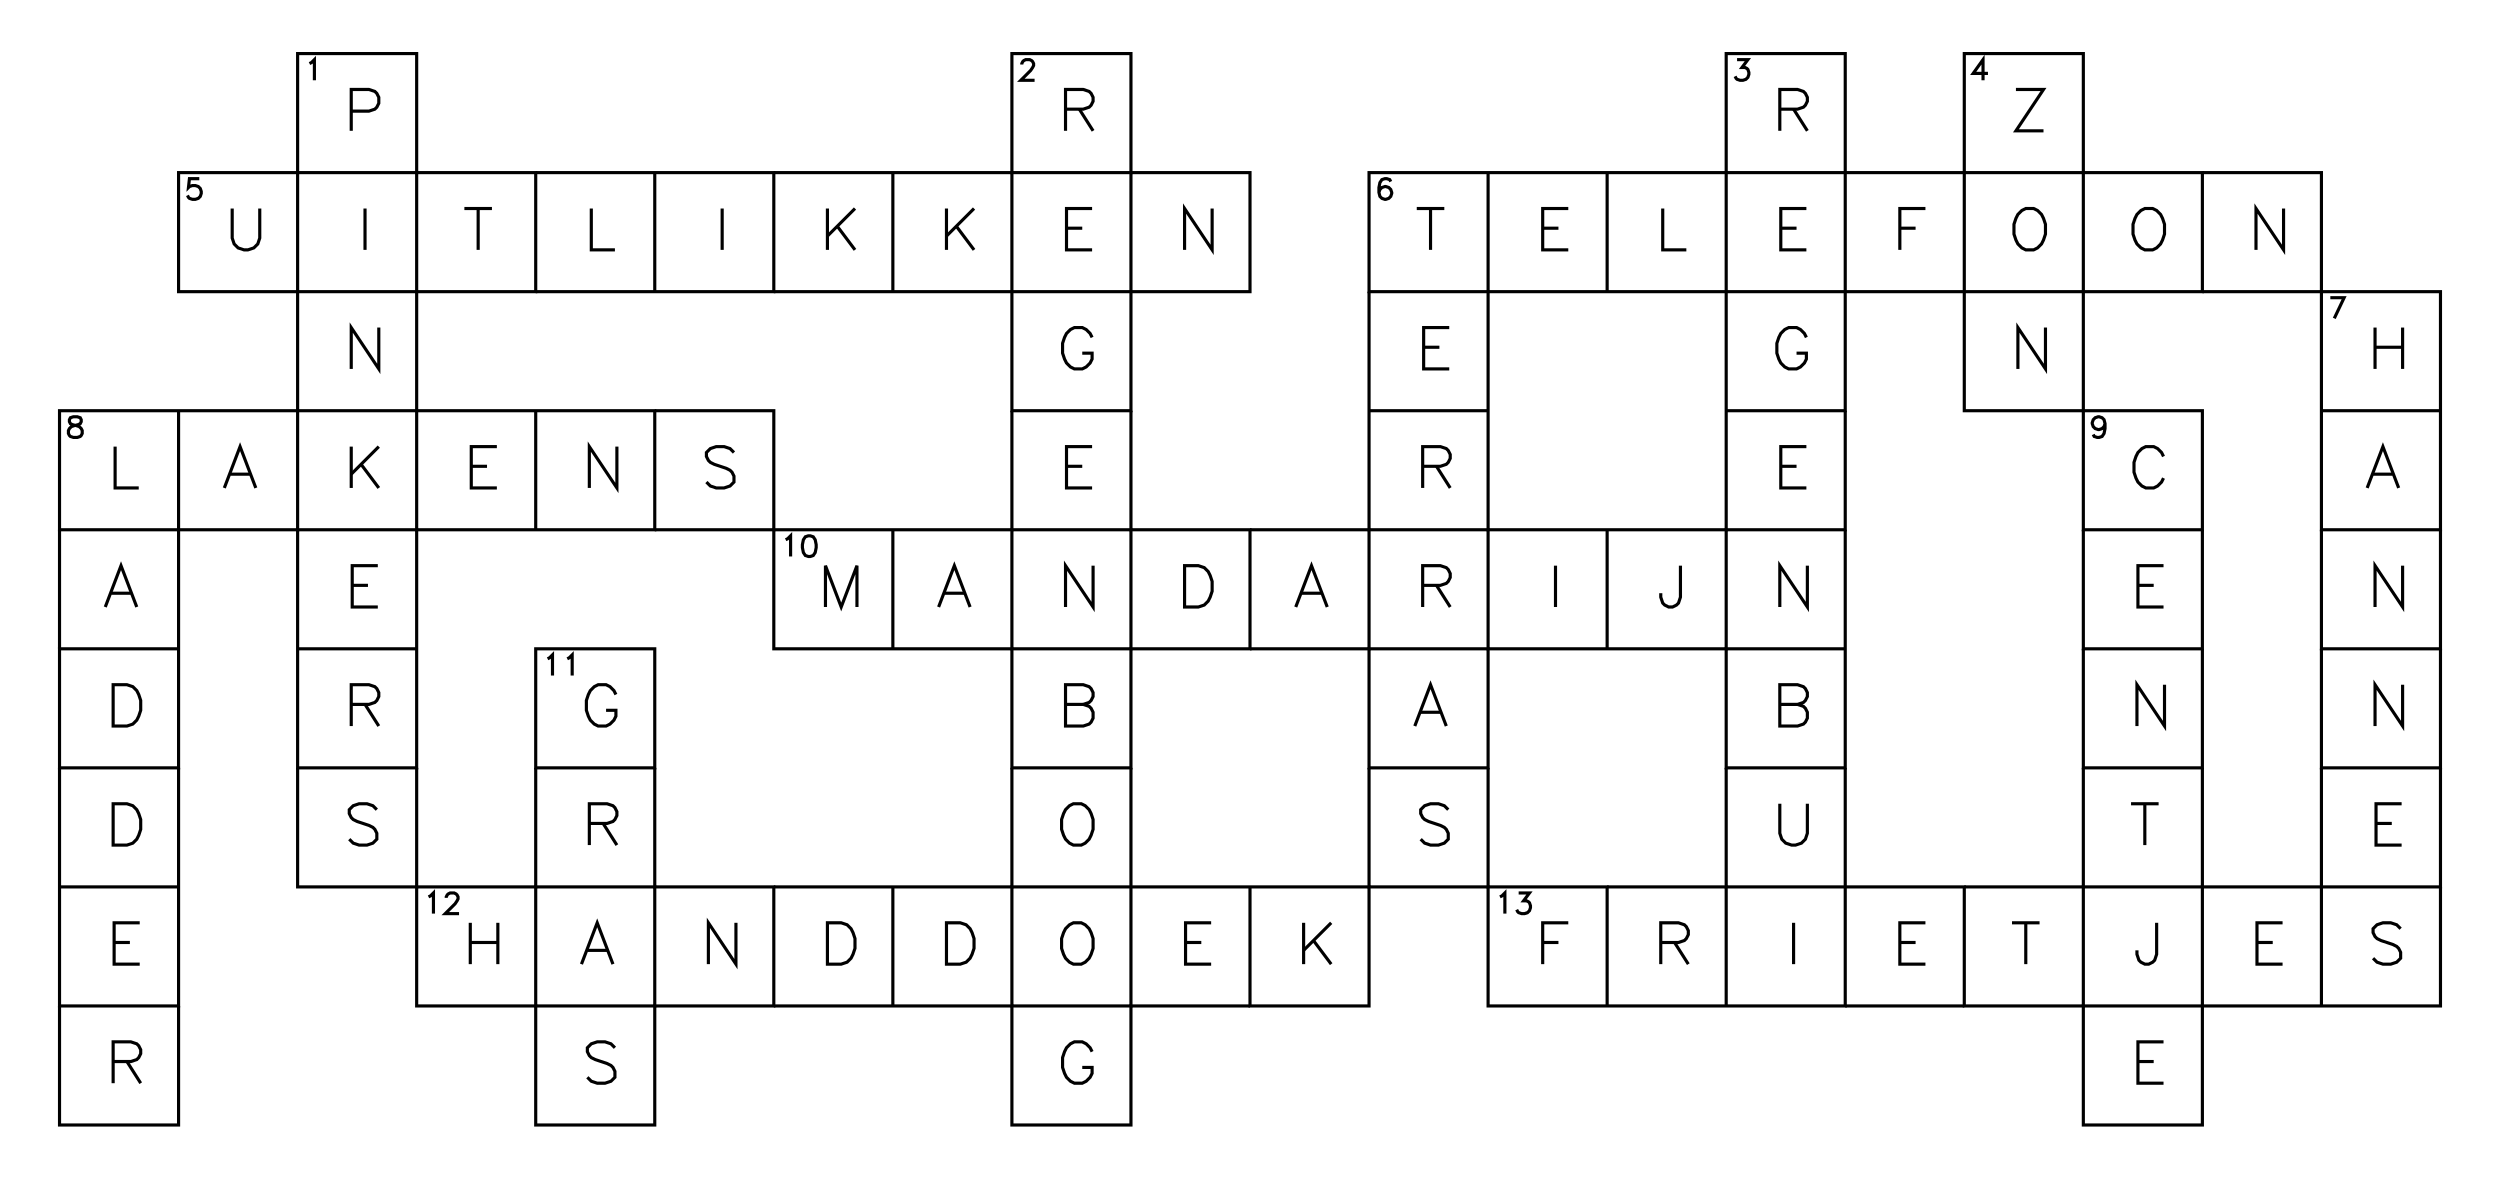 <?xml version="1.0" encoding="utf-8" ?>
<svg xmlns="http://www.w3.org/2000/svg" xmlns:cc="http://creativecommons.org/ns" xmlns:dc="http://purl.org/dc/elements/1.1/" xmlns:ev="http://www.w3.org/2001/xml-events" xmlns:inkscape="http://www.inkscape.org/namespaces/inkscape" xmlns:rdf="http://www.w3.org/1999/02/22-rdf-syntax-ns" xmlns:sodipodi="http://sodipodi.sourceforge.net/DTD/sodipodi-0.dtd" xmlns:xlink="http://www.w3.org/1999/xlink" baseProfile="tiny" height="9.9cm" version="1.2" viewBox="0 0 793.701 374.173" width="21.0cm">
  <defs/>
  <g fill="none" id="layer1" inkscape:groupmode="layer" inkscape:label="1" stroke="#000000" style="display:inline">
    <polygon points="94.488,17.008 94.488,54.803 94.488,54.803 56.693,54.803 56.693,54.803 56.693,92.598 56.693,92.598 94.488,92.598 94.488,92.598 132.284,92.598 132.284,92.598 170.079,92.598 170.079,92.598 170.079,54.803 170.079,54.803 132.284,54.803 132.284,54.803 132.284,17.008 132.284,17.008"/>
    <polygon points="94.488,54.803 132.284,54.803 132.284,54.803 132.284,92.598 132.284,92.598 132.284,130.394 132.284,130.394 132.284,168.189 132.284,168.189 170.079,168.189 170.079,168.189 207.874,168.189 207.874,168.189 207.874,130.394 207.874,130.394 170.079,130.394 170.079,130.394 132.284,130.394 132.284,130.394 94.488,130.394 94.488,130.394 56.693,130.394 56.693,130.394 18.898,130.394 18.898,130.394 18.898,168.189 18.898,168.189 56.693,168.189 56.693,168.189 94.488,168.189 94.488,168.189 94.488,130.394 94.488,130.394 94.488,92.598 94.488,92.598"/>
    <polyline points="98.253,20.177 98.878,19.865 98.878,19.865 99.816,18.927 99.816,18.927 99.816,25.49"/>
    <polyline points="111.511,35.281 117.136,35.281 117.136,35.281 119.011,34.656 119.011,34.656 119.636,34.031 119.636,34.031 120.261,32.781 120.261,32.781 120.261,30.905 120.261,30.905 119.636,29.655 119.636,29.655 119.011,29.03 119.011,29.03 117.136,28.405 117.136,28.405 111.511,28.405 111.511,28.405 111.511,41.531"/>
    <polygon points="321.26,17.008 321.26,54.803 321.26,54.803 359.055,54.803 359.055,54.803 359.055,17.008 359.055,17.008"/>
    <polyline points="324.4,20.49 324.4,20.177 324.4,20.177 324.712,19.552 324.712,19.552 325.025,19.24 325.025,19.24 325.65,18.927 325.65,18.927 326.9,18.927 326.9,18.927 327.525,19.24 327.525,19.24 327.837,19.552 327.837,19.552 328.15,20.177 328.15,20.177 328.15,20.802 328.15,20.802 327.837,21.427 327.837,21.427 327.212,22.365 327.212,22.365 324.087,25.49 324.087,25.49 328.462,25.49"/>
    <polyline points="338.283,34.656 343.908,34.656 343.908,34.656 345.783,34.031 345.783,34.031 346.408,33.406 346.408,33.406 347.033,32.156 347.033,32.156 347.033,30.905 347.033,30.905 346.408,29.655 346.408,29.655 345.783,29.03 345.783,29.03 343.908,28.405 343.908,28.405 338.283,28.405 338.283,28.405 338.283,41.531"/>
    <line x1="342.658" x2="347.033" y1="34.656" y2="41.531"/>
    <polyline points="548.032,130.394 585.827,130.394 585.827,130.394 585.827,92.598 585.827,92.598 623.622,92.598 623.622,92.598 623.622,130.394 623.622,130.394 661.417,130.394 661.417,130.394 699.213,130.394 699.213,130.394 699.213,168.189 699.213,168.189 661.417,168.189 661.417,168.189 661.417,130.394 661.417,130.394 661.417,92.598 661.417,92.598 699.213,92.598 699.213,92.598 699.213,54.803 699.213,54.803 661.417,54.803 661.417,54.803 661.417,92.598 661.417,92.598 623.622,92.598 623.622,92.598 623.622,54.803 623.622,54.803 623.622,17.008 623.622,17.008 661.417,17.008 661.417,17.008 661.417,54.803 661.417,54.803 623.622,54.803 623.622,54.803 585.827,54.803 585.827,54.803 585.827,92.598 585.827,92.598 548.032,92.598 548.032,92.598 548.032,54.803 548.032,54.803 585.827,54.803 585.827,54.803 585.827,17.008 585.827,17.008 548.032,17.008 548.032,17.008 548.032,54.803 548.032,54.803 510.236,54.803 510.236,54.803 472.441,54.803 472.441,54.803 434.646,54.803 434.646,54.803 434.646,92.598 434.646,92.598 472.441,92.598 472.441,92.598 510.236,92.598 510.236,92.598 548.032,92.598 548.032,92.598 548.032,130.394 548.032,130.394 548.032,168.189 548.032,168.189 510.236,168.189 510.236,168.189 472.441,168.189 472.441,168.189 472.441,130.394 472.441,130.394 472.441,92.598 472.441,92.598 472.441,54.803"/>
    <polyline points="551.484,18.927 554.921,18.927 554.921,18.927 553.046,21.427 553.046,21.427 553.984,21.427 553.984,21.427 554.609,21.74 554.609,21.74 554.921,22.052 554.921,22.052 555.234,22.99 555.234,22.99 555.234,23.615 555.234,23.615 554.921,24.552 554.921,24.552 554.296,25.177 554.296,25.177 553.359,25.49 553.359,25.49 552.421,25.49 552.421,25.49 551.484,25.177 551.484,25.177 551.171,24.865 551.171,24.865 550.859,24.24"/>
    <polyline points="565.054,34.656 570.679,34.656 570.679,34.656 572.554,34.031 572.554,34.031 573.179,33.406 573.179,33.406 573.804,32.156 573.804,32.156 573.804,30.905 573.804,30.905 573.179,29.655 573.179,29.655 572.554,29.03 572.554,29.03 570.679,28.405 570.679,28.405 565.054,28.405 565.054,28.405 565.054,41.531"/>
    <line x1="569.429" x2="573.804" y1="34.656" y2="41.531"/>
    <polyline points="629.574,25.49 629.574,18.927 629.574,18.927 626.449,23.302 626.449,23.302 631.137,23.302"/>
    <polyline points="640.02,28.405 648.77,28.405 648.77,28.405 640.02,41.531 640.02,41.531 648.77,41.531"/>
    <polyline points="63.27,56.722 60.145,56.722 60.145,56.722 59.833,59.535 59.833,59.535 60.145,59.222 60.145,59.222 61.083,58.91 61.083,58.91 62.02,58.91 62.02,58.91 62.958,59.222 62.958,59.222 63.583,59.847 63.583,59.847 63.895,60.785 63.895,60.785 63.895,61.41 63.895,61.41 63.583,62.347 63.583,62.347 62.958,62.972 62.958,62.972 62.02,63.285 62.02,63.285 61.083,63.285 61.083,63.285 60.145,62.972 60.145,62.972 59.833,62.66 59.833,62.66 59.52,62.035"/>
    <polyline points="73.716,66.201 73.716,75.576 73.716,75.576 74.341,77.451 74.341,77.451 75.591,78.701 75.591,78.701 77.466,79.326 77.466,79.326 78.716,79.326 78.716,79.326 80.591,78.701 80.591,78.701 81.841,77.451 81.841,77.451 82.466,75.576 82.466,75.576 82.466,66.201"/>
    <line x1="115.886" x2="115.886" y1="66.201" y2="79.326"/>
    <line x1="151.806" x2="151.806" y1="66.201" y2="79.326"/>
    <line x1="147.431" x2="156.181" y1="66.201" y2="66.201"/>
    <polyline points="170.079,92.598 207.874,92.598 207.874,92.598 245.669,92.598 245.669,92.598 245.669,54.803 245.669,54.803 207.874,54.803 207.874,54.803 170.079,54.803"/>
    <line x1="207.874" x2="207.874" y1="92.598" y2="54.803"/>
    <polyline points="187.726,66.201 187.726,79.326 187.726,79.326 195.226,79.326"/>
    <line x1="229.272" x2="229.272" y1="66.201" y2="79.326"/>
    <polyline points="245.669,92.598 283.465,92.598 283.465,92.598 321.26,92.598 321.26,92.598 321.26,130.394 321.26,130.394 359.055,130.394 359.055,130.394 359.055,92.598 359.055,92.598 396.85,92.598 396.85,92.598 396.85,54.803 396.85,54.803 359.055,54.803 359.055,54.803 359.055,92.598 359.055,92.598 321.26,92.598 321.26,92.598 321.26,54.803 321.26,54.803 283.465,54.803 283.465,54.803 245.669,54.803"/>
    <line x1="283.465" x2="283.465" y1="92.598" y2="54.803"/>
    <line x1="262.692" x2="262.692" y1="66.201" y2="79.326"/>
    <line x1="271.442" x2="262.692" y1="66.201" y2="74.951"/>
    <line x1="265.817" x2="271.442" y1="71.826" y2="79.326"/>
    <line x1="300.487" x2="300.487" y1="66.201" y2="79.326"/>
    <line x1="309.237" x2="300.487" y1="66.201" y2="74.951"/>
    <line x1="303.612" x2="309.237" y1="71.826" y2="79.326"/>
    <polyline points="346.72,66.201 338.595,66.201 338.595,66.201 338.595,79.326 338.595,79.326 346.72,79.326"/>
    <line x1="338.595" x2="343.595" y1="72.451" y2="72.451"/>
    <polyline points="384.828,66.201 384.828,79.326 384.828,79.326 376.078,66.201 376.078,66.201 376.078,79.326"/>
    <polyline points="441.535,57.66 441.223,57.035 441.223,57.035 440.285,56.722 440.285,56.722 439.66,56.722 439.66,56.722 438.723,57.035 438.723,57.035 438.098,57.972 438.098,57.972 437.785,59.535 437.785,59.535 437.785,61.097 437.785,61.097 438.098,62.347 438.098,62.347 438.723,62.972 438.723,62.972 439.66,63.285 439.66,63.285 439.973,63.285 439.973,63.285 440.91,62.972 440.91,62.972 441.535,62.347 441.535,62.347 441.848,61.41 441.848,61.41 441.848,61.097 441.848,61.097 441.535,60.16 441.535,60.16 440.91,59.535 440.91,59.535 439.973,59.222 439.973,59.222 439.66,59.222 439.66,59.222 438.723,59.535 438.723,59.535 438.098,60.16 438.098,60.16 437.785,61.097"/>
    <line x1="454.168" x2="454.168" y1="66.201" y2="79.326"/>
    <line x1="449.793" x2="458.543" y1="66.201" y2="66.201"/>
    <line x1="510.236" x2="510.236" y1="92.598" y2="54.803"/>
    <polyline points="497.901,66.201 489.776,66.201 489.776,66.201 489.776,79.326 489.776,79.326 497.901,79.326"/>
    <line x1="489.776" x2="494.776" y1="72.451" y2="72.451"/>
    <polyline points="527.884,66.201 527.884,79.326 527.884,79.326 535.384,79.326"/>
    <polyline points="573.492,66.201 565.367,66.201 565.367,66.201 565.367,79.326 565.367,79.326 573.492,79.326"/>
    <line x1="565.367" x2="570.367" y1="72.451" y2="72.451"/>
    <polyline points="611.287,66.201 603.162,66.201 603.162,66.201 603.162,79.326"/>
    <line x1="603.162" x2="608.162" y1="72.451" y2="72.451"/>
    <polygon points="643.145,66.201 641.895,66.826 641.895,66.826 640.645,68.076 640.645,68.076 640.02,69.326 640.02,69.326 639.395,71.201 639.395,71.201 639.395,74.326 639.395,74.326 640.02,76.201 640.02,76.201 640.645,77.451 640.645,77.451 641.895,78.701 641.895,78.701 643.145,79.326 643.145,79.326 645.645,79.326 645.645,79.326 646.895,78.701 646.895,78.701 648.145,77.451 648.145,77.451 648.77,76.201 648.77,76.201 649.395,74.326 649.395,74.326 649.395,71.201 649.395,71.201 648.77,69.326 648.77,69.326 648.145,68.076 648.145,68.076 646.895,66.826 646.895,66.826 645.645,66.201 645.645,66.201"/>
    <polygon points="680.94,66.201 679.69,66.826 679.69,66.826 678.44,68.076 678.44,68.076 677.815,69.326 677.815,69.326 677.19,71.201 677.19,71.201 677.19,74.326 677.19,74.326 677.815,76.201 677.815,76.201 678.44,77.451 678.44,77.451 679.69,78.701 679.69,78.701 680.94,79.326 680.94,79.326 683.44,79.326 683.44,79.326 684.69,78.701 684.69,78.701 685.94,77.451 685.94,77.451 686.565,76.201 686.565,76.201 687.19,74.326 687.19,74.326 687.19,71.201 687.19,71.201 686.565,69.326 686.565,69.326 685.94,68.076 685.94,68.076 684.69,66.826 684.69,66.826 683.44,66.201 683.44,66.201"/>
    <polyline points="699.213,92.598 737.008,92.598 737.008,92.598 737.008,54.803 737.008,54.803 699.213,54.803"/>
    <polyline points="724.985,66.201 724.985,79.326 724.985,79.326 716.235,66.201 716.235,66.201 716.235,79.326"/>
    <polyline points="120.261,103.996 120.261,117.121 120.261,117.121 111.511,103.996 111.511,103.996 111.511,117.121"/>
    <polyline points="346.72,107.121 346.095,105.871 346.095,105.871 344.845,104.621 344.845,104.621 343.595,103.996 343.595,103.996 341.095,103.996 341.095,103.996 339.845,104.621 339.845,104.621 338.595,105.871 338.595,105.871 337.97,107.121 337.97,107.121 337.345,108.996 337.345,108.996 337.345,112.121 337.345,112.121 337.97,113.996 337.97,113.996 338.595,115.246 338.595,115.246 339.845,116.496 339.845,116.496 341.095,117.121 341.095,117.121 343.595,117.121 343.595,117.121 344.845,116.496 344.845,116.496 346.095,115.246 346.095,115.246 346.72,113.996 346.72,113.996 346.72,112.121 346.72,112.121 343.595,112.121"/>
    <polyline points="434.646,92.598 434.646,130.394 434.646,130.394 434.646,168.189 434.646,168.189 472.441,168.189 472.441,168.189 472.441,205.984 472.441,205.984 510.236,205.984 510.236,205.984 548.032,205.984 548.032,205.984 548.032,168.189 548.032,168.189 585.827,168.189 585.827,168.189 585.827,130.394"/>
    <line x1="434.646" x2="472.441" y1="130.394" y2="130.394"/>
    <polyline points="460.106,103.996 451.981,103.996 451.981,103.996 451.981,117.121 451.981,117.121 460.106,117.121"/>
    <line x1="451.981" x2="456.981" y1="110.246" y2="110.246"/>
    <polyline points="573.492,107.121 572.867,105.871 572.867,105.871 571.617,104.621 571.617,104.621 570.367,103.996 570.367,103.996 567.867,103.996 567.867,103.996 566.617,104.621 566.617,104.621 565.367,105.871 565.367,105.871 564.742,107.121 564.742,107.121 564.117,108.996 564.117,108.996 564.117,112.121 564.117,112.121 564.742,113.996 564.742,113.996 565.367,115.246 565.367,115.246 566.617,116.496 566.617,116.496 567.867,117.121 567.867,117.121 570.367,117.121 570.367,117.121 571.617,116.496 571.617,116.496 572.867,115.246 572.867,115.246 573.492,113.996 573.492,113.996 573.492,112.121 573.492,112.121 570.367,112.121"/>
    <polyline points="649.395,103.996 649.395,117.121 649.395,117.121 640.645,103.996 640.645,103.996 640.645,117.121"/>
    <polygon points="737.008,92.598 737.008,130.394 737.008,130.394 737.008,168.189 737.008,168.189 774.803,168.189 774.803,168.189 774.803,130.394 774.803,130.394 774.803,92.598 774.803,92.598"/>
    <line x1="737.008" x2="774.803" y1="130.394" y2="130.394"/>
    <polyline points="739.835,94.518 744.21,94.518 744.21,94.518 741.085,101.08"/>
    <line x1="754.03" x2="754.03" y1="103.996" y2="117.121"/>
    <line x1="762.78" x2="762.78" y1="103.996" y2="117.121"/>
    <line x1="754.03" x2="762.78" y1="110.246" y2="110.246"/>
    <polyline points="56.693,205.984 56.693,243.78 56.693,243.78 18.898,243.78 18.898,243.78 18.898,205.984 18.898,205.984 56.693,205.984 56.693,205.984 56.693,168.189 56.693,168.189 56.693,130.394"/>
    <polygon points="23.287,132.313 22.35,132.625 22.35,132.625 22.037,133.25 22.037,133.25 22.037,133.875 22.037,133.875 22.35,134.5 22.35,134.5 22.975,134.813 22.975,134.813 24.225,135.125 24.225,135.125 25.162,135.438 25.162,135.438 25.787,136.063 25.787,136.063 26.1,136.688 26.1,136.688 26.1,137.625 26.1,137.625 25.787,138.25 25.787,138.25 25.475,138.563 25.475,138.563 24.537,138.875 24.537,138.875 23.287,138.875 23.287,138.875 22.35,138.563 22.35,138.563 22.037,138.25 22.037,138.25 21.725,137.625 21.725,137.625 21.725,136.688 21.725,136.688 22.037,136.063 22.037,136.063 22.662,135.438 22.662,135.438 23.6,135.125 23.6,135.125 24.85,134.813 24.85,134.813 25.475,134.5 25.475,134.5 25.787,133.875 25.787,133.875 25.787,133.25 25.787,133.25 25.475,132.625 25.475,132.625 24.537,132.313 24.537,132.313"/>
    <polyline points="36.545,141.791 36.545,154.916 36.545,154.916 44.045,154.916"/>
    <polyline points="81.216,154.916 76.216,141.791 76.216,141.791 71.216,154.916"/>
    <line x1="73.091" x2="79.341" y1="150.541" y2="150.541"/>
    <polyline points="94.488,205.984 94.488,168.189 94.488,168.189 132.284,168.189 132.284,168.189 132.284,205.984 132.284,205.984 94.488,205.984 94.488,205.984 94.488,243.78 94.488,243.78 132.284,243.78 132.284,243.78 132.284,205.984"/>
    <line x1="111.511" x2="111.511" y1="141.791" y2="154.916"/>
    <line x1="120.261" x2="111.511" y1="141.791" y2="150.541"/>
    <line x1="114.636" x2="120.261" y1="147.416" y2="154.916"/>
    <line x1="170.079" x2="170.079" y1="168.189" y2="130.394"/>
    <polyline points="157.744,141.791 149.619,141.791 149.619,141.791 149.619,154.916 149.619,154.916 157.744,154.916"/>
    <line x1="149.619" x2="154.619" y1="148.041" y2="148.041"/>
    <polyline points="195.851,141.791 195.851,154.916 195.851,154.916 187.101,141.791 187.101,141.791 187.101,154.916"/>
    <polyline points="207.874,168.189 245.669,168.189 245.669,168.189 245.669,130.394 245.669,130.394 207.874,130.394"/>
    <polyline points="233.022,143.666 231.772,142.416 231.772,142.416 229.897,141.791 229.897,141.791 227.397,141.791 227.397,141.791 225.522,142.416 225.522,142.416 224.272,143.666 224.272,143.666 224.272,144.916 224.272,144.916 224.897,146.166 224.897,146.166 225.522,146.791 225.522,146.791 226.772,147.416 226.772,147.416 230.522,148.666 230.522,148.666 231.772,149.291 231.772,149.291 232.397,149.916 232.397,149.916 233.022,151.166 233.022,151.166 233.022,153.041 233.022,153.041 231.772,154.291 231.772,154.291 229.897,154.916 229.897,154.916 227.397,154.916 227.397,154.916 225.522,154.291 225.522,154.291 224.272,153.041"/>
    <polyline points="321.26,130.394 321.26,168.189 321.26,168.189 283.465,168.189 283.465,168.189 245.669,168.189 245.669,168.189 245.669,205.984 245.669,205.984 283.465,205.984 283.465,205.984 321.26,205.984 321.26,205.984 321.26,243.78 321.26,243.78 359.055,243.78 359.055,243.78 359.055,205.984 359.055,205.984 396.85,205.984 396.85,205.984 396.85,168.189 396.85,168.189 359.055,168.189 359.055,168.189 359.055,130.394"/>
    <polygon points="321.26,168.189 359.055,168.189 359.055,168.189 359.055,205.984 359.055,205.984 321.26,205.984 321.26,205.984"/>
    <polyline points="346.72,141.791 338.595,141.791 338.595,141.791 338.595,154.916 338.595,154.916 346.72,154.916"/>
    <line x1="338.595" x2="343.595" y1="148.041" y2="148.041"/>
    <polyline points="451.668,148.041 457.293,148.041 457.293,148.041 459.168,147.416 459.168,147.416 459.793,146.791 459.793,146.791 460.418,145.541 460.418,145.541 460.418,144.291 460.418,144.291 459.793,143.041 459.793,143.041 459.168,142.416 459.168,142.416 457.293,141.791 457.293,141.791 451.668,141.791 451.668,141.791 451.668,154.916"/>
    <line x1="456.043" x2="460.418" y1="148.041" y2="154.916"/>
    <polyline points="573.492,141.791 565.367,141.791 565.367,141.791 565.367,154.916 565.367,154.916 573.492,154.916"/>
    <line x1="565.367" x2="570.367" y1="148.041" y2="148.041"/>
    <polyline points="668.307,134.5 667.995,135.438 667.995,135.438 667.37,136.063 667.37,136.063 666.432,136.375 666.432,136.375 666.12,136.375 666.12,136.375 665.182,136.063 665.182,136.063 664.557,135.438 664.557,135.438 664.245,134.5 664.245,134.5 664.245,134.188 664.245,134.188 664.557,133.25 664.557,133.25 665.182,132.625 665.182,132.625 666.12,132.313 666.12,132.313 666.432,132.313 666.432,132.313 667.37,132.625 667.37,132.625 667.995,133.25 667.995,133.25 668.307,134.5 668.307,134.5 668.307,136.063 668.307,136.063 667.995,137.625 667.995,137.625 667.37,138.563 667.37,138.563 666.432,138.875 666.432,138.875 665.807,138.875 665.807,138.875 664.87,138.563 664.87,138.563 664.557,137.938"/>
    <polyline points="686.878,144.916 686.253,143.666 686.253,143.666 685.003,142.416 685.003,142.416 683.753,141.791 683.753,141.791 681.253,141.791 681.253,141.791 680.003,142.416 680.003,142.416 678.753,143.666 678.753,143.666 678.128,144.916 678.128,144.916 677.503,146.791 677.503,146.791 677.503,149.916 677.503,149.916 678.128,151.791 678.128,151.791 678.753,153.041 678.753,153.041 680.003,154.291 680.003,154.291 681.253,154.916 681.253,154.916 683.753,154.916 683.753,154.916 685.003,154.291 685.003,154.291 686.253,153.041 686.253,153.041 686.878,151.791"/>
    <polyline points="761.53,154.916 756.53,141.791 756.53,141.791 751.53,154.916"/>
    <line x1="753.405" x2="759.655" y1="150.541" y2="150.541"/>
    <line x1="18.898" x2="18.898" y1="168.189" y2="205.984"/>
    <polyline points="43.42,192.712 38.42,179.587 38.42,179.587 33.42,192.712"/>
    <line x1="35.295" x2="41.545" y1="188.337" y2="188.337"/>
    <polyline points="119.948,179.587 111.823,179.587 111.823,179.587 111.823,192.712 111.823,192.712 119.948,192.712"/>
    <line x1="111.823" x2="116.823" y1="185.837" y2="185.837"/>
    <line x1="283.465" x2="283.465" y1="205.984" y2="168.189"/>
    <polyline points="249.434,171.358 250.059,171.046 250.059,171.046 250.997,170.108 250.997,170.108 250.997,176.671"/>
    <polygon points="256.622,170.108 255.684,170.421 255.684,170.421 255.059,171.358 255.059,171.358 254.747,172.921 254.747,172.921 254.747,173.858 254.747,173.858 255.059,175.421 255.059,175.421 255.684,176.358 255.684,176.358 256.622,176.671 256.622,176.671 257.247,176.671 257.247,176.671 258.184,176.358 258.184,176.358 258.809,175.421 258.809,175.421 259.122,173.858 259.122,173.858 259.122,172.921 259.122,172.921 258.809,171.358 258.809,171.358 258.184,170.421 258.184,170.421 257.247,170.108 257.247,170.108"/>
    <polyline points="272.067,192.712 272.067,179.587 272.067,179.587 267.067,192.712 267.067,192.712 262.067,179.587 262.067,179.587 262.067,192.712"/>
    <polyline points="307.987,192.712 302.987,179.587 302.987,179.587 297.987,192.712"/>
    <line x1="299.862" x2="306.112" y1="188.337" y2="188.337"/>
    <polyline points="347.033,179.587 347.033,192.712 347.033,192.712 338.283,179.587 338.283,179.587 338.283,192.712"/>
    <polygon points="376.078,179.587 376.078,192.712 376.078,192.712 380.453,192.712 380.453,192.712 382.328,192.087 382.328,192.087 383.578,190.837 383.578,190.837 384.203,189.587 384.203,189.587 384.828,187.712 384.828,187.712 384.828,184.587 384.828,184.587 384.203,182.712 384.203,182.712 383.578,181.462 383.578,181.462 382.328,180.212 382.328,180.212 380.453,179.587 380.453,179.587"/>
    <polyline points="396.85,205.984 434.646,205.984 434.646,205.984 434.646,168.189 434.646,168.189 396.85,168.189"/>
    <polyline points="421.373,192.712 416.373,179.587 416.373,179.587 411.373,192.712"/>
    <line x1="413.248" x2="419.498" y1="188.337" y2="188.337"/>
    <polygon points="434.646,205.984 472.441,205.984 472.441,205.984 472.441,243.78 472.441,243.78 434.646,243.78 434.646,243.78"/>
    <polyline points="451.668,185.837 457.293,185.837 457.293,185.837 459.168,185.212 459.168,185.212 459.793,184.587 459.793,184.587 460.418,183.337 460.418,183.337 460.418,182.087 460.418,182.087 459.793,180.837 459.793,180.837 459.168,180.212 459.168,180.212 457.293,179.587 457.293,179.587 451.668,179.587 451.668,179.587 451.668,192.712"/>
    <line x1="456.043" x2="460.418" y1="185.837" y2="192.712"/>
    <line x1="510.236" x2="510.236" y1="205.984" y2="168.189"/>
    <line x1="493.839" x2="493.839" y1="179.587" y2="192.712"/>
    <polyline points="533.509,179.587 533.509,189.587 533.509,189.587 532.884,191.462 532.884,191.462 532.259,192.087 532.259,192.087 531.009,192.712 531.009,192.712 529.759,192.712 529.759,192.712 528.509,192.087 528.509,192.087 527.884,191.462 527.884,191.462 527.259,189.587 527.259,189.587 527.259,188.337"/>
    <polyline points="585.827,205.984 585.827,243.78 585.827,243.78 548.032,243.78 548.032,243.78 548.032,205.984 548.032,205.984 585.827,205.984 585.827,205.984 585.827,168.189"/>
    <polyline points="573.804,179.587 573.804,192.712 573.804,192.712 565.054,179.587 565.054,179.587 565.054,192.712"/>
    <polyline points="661.417,168.189 661.417,205.984 661.417,205.984 699.213,205.984 699.213,205.984 699.213,168.189"/>
    <polyline points="686.878,179.587 678.753,179.587 678.753,179.587 678.753,192.712 678.753,192.712 686.878,192.712"/>
    <line x1="678.753" x2="683.753" y1="185.837" y2="185.837"/>
    <polyline points="737.008,168.189 737.008,205.984 737.008,205.984 774.803,205.984 774.803,205.984 774.803,168.189"/>
    <polyline points="762.78,179.587 762.78,192.712 762.78,192.712 754.03,179.587 754.03,179.587 754.03,192.712"/>
    <polygon points="35.92,217.382 35.92,230.507 35.92,230.507 40.295,230.507 40.295,230.507 42.17,229.882 42.17,229.882 43.42,228.632 43.42,228.632 44.045,227.382 44.045,227.382 44.67,225.507 44.67,225.507 44.67,222.382 44.67,222.382 44.045,220.507 44.045,220.507 43.42,219.257 43.42,219.257 42.17,218.007 42.17,218.007 40.295,217.382 40.295,217.382"/>
    <polyline points="111.511,223.632 117.136,223.632 117.136,223.632 119.011,223.007 119.011,223.007 119.636,222.382 119.636,222.382 120.261,221.132 120.261,221.132 120.261,219.882 120.261,219.882 119.636,218.632 119.636,218.632 119.011,218.007 119.011,218.007 117.136,217.382 117.136,217.382 111.511,217.382 111.511,217.382 111.511,230.507"/>
    <line x1="115.886" x2="120.261" y1="223.632" y2="230.507"/>
    <polygon points="170.079,205.984 170.079,243.78 170.079,243.78 207.874,243.78 207.874,243.78 207.874,205.984 207.874,205.984"/>
    <polyline points="173.844,209.154 174.469,208.841 174.469,208.841 175.406,207.904 175.406,207.904 175.406,214.466"/>
    <polyline points="180.094,209.154 180.719,208.841 180.719,208.841 181.656,207.904 181.656,207.904 181.656,214.466"/>
    <polyline points="195.539,220.507 194.914,219.257 194.914,219.257 193.664,218.007 193.664,218.007 192.414,217.382 192.414,217.382 189.914,217.382 189.914,217.382 188.664,218.007 188.664,218.007 187.414,219.257 187.414,219.257 186.789,220.507 186.789,220.507 186.164,222.382 186.164,222.382 186.164,225.507 186.164,225.507 186.789,227.382 186.789,227.382 187.414,228.632 187.414,228.632 188.664,229.882 188.664,229.882 189.914,230.507 189.914,230.507 192.414,230.507 192.414,230.507 193.664,229.882 193.664,229.882 194.914,228.632 194.914,228.632 195.539,227.382 195.539,227.382 195.539,225.507 195.539,225.507 192.414,225.507"/>
    <polygon points="338.283,217.382 338.283,230.507 338.283,230.507 343.908,230.507 343.908,230.507 345.783,229.882 345.783,229.882 346.408,229.257 346.408,229.257 347.033,228.007 347.033,228.007 347.033,226.132 347.033,226.132 346.408,224.882 346.408,224.882 345.783,224.257 345.783,224.257 343.908,223.632 343.908,223.632 345.783,223.007 345.783,223.007 346.408,222.382 346.408,222.382 347.033,221.132 347.033,221.132 347.033,219.882 347.033,219.882 346.408,218.632 346.408,218.632 345.783,218.007 345.783,218.007 343.908,217.382 343.908,217.382"/>
    <line x1="338.283" x2="343.908" y1="223.632" y2="223.632"/>
    <polyline points="459.168,230.507 454.168,217.382 454.168,217.382 449.168,230.507"/>
    <line x1="451.043" x2="457.293" y1="226.132" y2="226.132"/>
    <polyline points="570.679,223.632 572.554,223.007 572.554,223.007 573.179,222.382 573.179,222.382 573.804,221.132 573.804,221.132 573.804,219.882 573.804,219.882 573.179,218.632 573.179,218.632 572.554,218.007 572.554,218.007 570.679,217.382 570.679,217.382 565.054,217.382 565.054,217.382 565.054,230.507 565.054,230.507 570.679,230.507 570.679,230.507 572.554,229.882 572.554,229.882 573.179,229.257 573.179,229.257 573.804,228.007 573.804,228.007 573.804,226.132 573.804,226.132 573.179,224.882 573.179,224.882 572.554,224.257 572.554,224.257 570.679,223.632 570.679,223.632 565.054,223.632"/>
    <polyline points="661.417,205.984 661.417,243.78 661.417,243.78 699.213,243.78 699.213,243.78 699.213,205.984"/>
    <polyline points="687.19,217.382 687.19,230.507 687.19,230.507 678.44,217.382 678.44,217.382 678.44,230.507"/>
    <polyline points="737.008,205.984 737.008,243.78 737.008,243.78 774.803,243.78 774.803,243.78 774.803,205.984"/>
    <polyline points="762.78,217.382 762.78,230.507 762.78,230.507 754.03,217.382 754.03,217.382 754.03,230.507"/>
    <polyline points="18.898,243.78 18.898,281.575 18.898,281.575 18.898,319.37 18.898,319.37 56.693,319.37 56.693,319.37 56.693,281.575 56.693,281.575 56.693,243.78"/>
    <line x1="18.898" x2="56.693" y1="281.575" y2="281.575"/>
    <polygon points="35.92,255.177 35.92,268.302 35.92,268.302 40.295,268.302 40.295,268.302 42.17,267.677 42.17,267.677 43.42,266.427 43.42,266.427 44.045,265.177 44.045,265.177 44.67,263.302 44.67,263.302 44.67,260.177 44.67,260.177 44.045,258.302 44.045,258.302 43.42,257.052 43.42,257.052 42.17,255.802 42.17,255.802 40.295,255.177 40.295,255.177"/>
    <polyline points="94.488,243.78 94.488,281.575 94.488,281.575 132.284,281.575 132.284,281.575 132.284,243.78"/>
    <polyline points="119.636,257.052 118.386,255.802 118.386,255.802 116.511,255.177 116.511,255.177 114.011,255.177 114.011,255.177 112.136,255.802 112.136,255.802 110.886,257.052 110.886,257.052 110.886,258.302 110.886,258.302 111.511,259.552 111.511,259.552 112.136,260.177 112.136,260.177 113.386,260.802 113.386,260.802 117.136,262.052 117.136,262.052 118.386,262.677 118.386,262.677 119.011,263.302 119.011,263.302 119.636,264.552 119.636,264.552 119.636,266.427 119.636,266.427 118.386,267.677 118.386,267.677 116.511,268.302 116.511,268.302 114.011,268.302 114.011,268.302 112.136,267.677 112.136,267.677 110.886,266.427"/>
    <polyline points="170.079,243.78 170.079,281.575 170.079,281.575 132.284,281.575 132.284,281.575 132.284,319.37 132.284,319.37 170.079,319.37 170.079,319.37 170.079,357.165 170.079,357.165 207.874,357.165 207.874,357.165 207.874,319.37 207.874,319.37 245.669,319.37 245.669,319.37 245.669,281.575 245.669,281.575 207.874,281.575 207.874,281.575 207.874,243.78"/>
    <polygon points="170.079,281.575 207.874,281.575 207.874,281.575 207.874,319.37 207.874,319.37 170.079,319.37 170.079,319.37"/>
    <polyline points="187.101,261.427 192.726,261.427 192.726,261.427 194.601,260.802 194.601,260.802 195.226,260.177 195.226,260.177 195.851,258.927 195.851,258.927 195.851,257.677 195.851,257.677 195.226,256.427 195.226,256.427 194.601,255.802 194.601,255.802 192.726,255.177 192.726,255.177 187.101,255.177 187.101,255.177 187.101,268.302"/>
    <line x1="191.476" x2="195.851" y1="261.427" y2="268.302"/>
    <polyline points="321.26,243.78 321.26,281.575 321.26,281.575 283.465,281.575 283.465,281.575 245.669,281.575"/>
    <polyline points="396.85,281.575 396.85,319.37 396.85,319.37 434.646,319.37 434.646,319.37 434.646,281.575 434.646,281.575 396.85,281.575 396.85,281.575 359.055,281.575 359.055,281.575 359.055,319.37 359.055,319.37 321.26,319.37 321.26,319.37 321.26,281.575 321.26,281.575 359.055,281.575 359.055,281.575 359.055,243.78"/>
    <polygon points="340.783,255.177 339.533,255.802 339.533,255.802 338.283,257.052 338.283,257.052 337.658,258.302 337.658,258.302 337.033,260.177 337.033,260.177 337.033,263.302 337.033,263.302 337.658,265.177 337.658,265.177 338.283,266.427 338.283,266.427 339.533,267.677 339.533,267.677 340.783,268.302 340.783,268.302 343.283,268.302 343.283,268.302 344.533,267.677 344.533,267.677 345.783,266.427 345.783,266.427 346.408,265.177 346.408,265.177 347.033,263.302 347.033,263.302 347.033,260.177 347.033,260.177 346.408,258.302 346.408,258.302 345.783,257.052 345.783,257.052 344.533,255.802 344.533,255.802 343.283,255.177 343.283,255.177"/>
    <polyline points="434.646,243.78 434.646,281.575 434.646,281.575 472.441,281.575 472.441,281.575 472.441,319.37 472.441,319.37 510.236,319.37 510.236,319.37 548.032,319.37 548.032,319.37 585.827,319.37 585.827,319.37 585.827,281.575 585.827,281.575 585.827,243.78"/>
    <polyline points="510.236,319.37 510.236,281.575 510.236,281.575 472.441,281.575 472.441,281.575 472.441,243.78"/>
    <polyline points="459.793,257.052 458.543,255.802 458.543,255.802 456.668,255.177 456.668,255.177 454.168,255.177 454.168,255.177 452.293,255.802 452.293,255.802 451.043,257.052 451.043,257.052 451.043,258.302 451.043,258.302 451.668,259.552 451.668,259.552 452.293,260.177 452.293,260.177 453.543,260.802 453.543,260.802 457.293,262.052 457.293,262.052 458.543,262.677 458.543,262.677 459.168,263.302 459.168,263.302 459.793,264.552 459.793,264.552 459.793,266.427 459.793,266.427 458.543,267.677 458.543,267.677 456.668,268.302 456.668,268.302 454.168,268.302 454.168,268.302 452.293,267.677 452.293,267.677 451.043,266.427"/>
    <polyline points="548.032,243.78 548.032,281.575 548.032,281.575 585.827,281.575 585.827,281.575 623.622,281.575 623.622,281.575 623.622,319.37 623.622,319.37 661.417,319.37 661.417,319.37 661.417,281.575 661.417,281.575 699.213,281.575 699.213,281.575 699.213,243.78"/>
    <polyline points="565.054,255.177 565.054,264.552 565.054,264.552 565.679,266.427 565.679,266.427 566.929,267.677 566.929,267.677 568.804,268.302 568.804,268.302 570.054,268.302 570.054,268.302 571.929,267.677 571.929,267.677 573.179,266.427 573.179,266.427 573.804,264.552 573.804,264.552 573.804,255.177"/>
    <polyline points="661.417,243.78 661.417,281.575 661.417,281.575 623.622,281.575"/>
    <line x1="680.94" x2="680.94" y1="255.177" y2="268.302"/>
    <line x1="676.565" x2="685.315" y1="255.177" y2="255.177"/>
    <polyline points="737.008,243.78 737.008,281.575 737.008,281.575 774.803,281.575 774.803,281.575 774.803,243.78"/>
    <polyline points="762.468,255.177 754.343,255.177 754.343,255.177 754.343,268.302 754.343,268.302 762.468,268.302"/>
    <line x1="754.343" x2="759.343" y1="261.427" y2="261.427"/>
    <polyline points="44.358,292.972 36.233,292.972 36.233,292.972 36.233,306.097 36.233,306.097 44.358,306.097"/>
    <line x1="36.233" x2="41.233" y1="299.222" y2="299.222"/>
    <polyline points="136.048,284.744 136.673,284.432 136.673,284.432 137.611,283.494 137.611,283.494 137.611,290.057"/>
    <polyline points="141.673,285.057 141.673,284.744 141.673,284.744 141.986,284.119 141.986,284.119 142.298,283.807 142.298,283.807 142.923,283.494 142.923,283.494 144.173,283.494 144.173,283.494 144.798,283.807 144.798,283.807 145.111,284.119 145.111,284.119 145.423,284.744 145.423,284.744 145.423,285.369 145.423,285.369 145.111,285.994 145.111,285.994 144.486,286.932 144.486,286.932 141.361,290.057 141.361,290.057 145.736,290.057"/>
    <line x1="149.306" x2="149.306" y1="292.972" y2="306.097"/>
    <line x1="158.056" x2="158.056" y1="292.972" y2="306.097"/>
    <line x1="149.306" x2="158.056" y1="299.222" y2="299.222"/>
    <polyline points="194.601,306.097 189.601,292.972 189.601,292.972 184.601,306.097"/>
    <line x1="186.476" x2="192.726" y1="301.722" y2="301.722"/>
    <polyline points="233.647,292.972 233.647,306.097 233.647,306.097 224.897,292.972 224.897,292.972 224.897,306.097"/>
    <polyline points="245.669,319.37 283.465,319.37 283.465,319.37 321.26,319.37 321.26,319.37 321.26,357.165 321.26,357.165 359.055,357.165 359.055,357.165 359.055,319.37 359.055,319.37 396.85,319.37"/>
    <line x1="283.465" x2="283.465" y1="319.37" y2="281.575"/>
    <polygon points="262.692,292.972 262.692,306.097 262.692,306.097 267.067,306.097 267.067,306.097 268.942,305.472 268.942,305.472 270.192,304.222 270.192,304.222 270.817,302.972 270.817,302.972 271.442,301.097 271.442,301.097 271.442,297.972 271.442,297.972 270.817,296.097 270.817,296.097 270.192,294.847 270.192,294.847 268.942,293.597 268.942,293.597 267.067,292.972 267.067,292.972"/>
    <polygon points="300.487,292.972 300.487,306.097 300.487,306.097 304.862,306.097 304.862,306.097 306.737,305.472 306.737,305.472 307.987,304.222 307.987,304.222 308.612,302.972 308.612,302.972 309.237,301.097 309.237,301.097 309.237,297.972 309.237,297.972 308.612,296.097 308.612,296.097 307.987,294.847 307.987,294.847 306.737,293.597 306.737,293.597 304.862,292.972 304.862,292.972"/>
    <polygon points="340.783,292.972 339.533,293.597 339.533,293.597 338.283,294.847 338.283,294.847 337.658,296.097 337.658,296.097 337.033,297.972 337.033,297.972 337.033,301.097 337.033,301.097 337.658,302.972 337.658,302.972 338.283,304.222 338.283,304.222 339.533,305.472 339.533,305.472 340.783,306.097 340.783,306.097 343.283,306.097 343.283,306.097 344.533,305.472 344.533,305.472 345.783,304.222 345.783,304.222 346.408,302.972 346.408,302.972 347.033,301.097 347.033,301.097 347.033,297.972 347.033,297.972 346.408,296.097 346.408,296.097 345.783,294.847 345.783,294.847 344.533,293.597 344.533,293.597 343.283,292.972 343.283,292.972"/>
    <polyline points="384.515,292.972 376.39,292.972 376.39,292.972 376.39,306.097 376.39,306.097 384.515,306.097"/>
    <line x1="376.39" x2="381.39" y1="299.222" y2="299.222"/>
    <line x1="413.873" x2="413.873" y1="292.972" y2="306.097"/>
    <line x1="422.623" x2="413.873" y1="292.972" y2="301.722"/>
    <line x1="416.998" x2="422.623" y1="298.597" y2="306.097"/>
    <polyline points="476.206,284.744 476.831,284.432 476.831,284.432 477.768,283.494 477.768,283.494 477.768,290.057"/>
    <polyline points="482.143,283.494 485.581,283.494 485.581,283.494 483.706,285.994 483.706,285.994 484.643,285.994 484.643,285.994 485.268,286.307 485.268,286.307 485.581,286.619 485.581,286.619 485.893,287.557 485.893,287.557 485.893,288.182 485.893,288.182 485.581,289.119 485.581,289.119 484.956,289.744 484.956,289.744 484.018,290.057 484.018,290.057 483.081,290.057 483.081,290.057 482.143,289.744 482.143,289.744 481.831,289.432 481.831,289.432 481.518,288.807"/>
    <polyline points="497.901,292.972 489.776,292.972 489.776,292.972 489.776,306.097"/>
    <line x1="489.776" x2="494.776" y1="299.222" y2="299.222"/>
    <polyline points="548.032,319.37 548.032,281.575 548.032,281.575 510.236,281.575"/>
    <polyline points="527.259,299.222 532.884,299.222 532.884,299.222 534.759,298.597 534.759,298.597 535.384,297.972 535.384,297.972 536.009,296.722 536.009,296.722 536.009,295.472 536.009,295.472 535.384,294.222 535.384,294.222 534.759,293.597 534.759,293.597 532.884,292.972 532.884,292.972 527.259,292.972 527.259,292.972 527.259,306.097"/>
    <line x1="531.634" x2="536.009" y1="299.222" y2="306.097"/>
    <line x1="569.429" x2="569.429" y1="292.972" y2="306.097"/>
    <line x1="585.827" x2="623.622" y1="319.37" y2="319.37"/>
    <polyline points="611.287,292.972 603.162,292.972 603.162,292.972 603.162,306.097 603.162,306.097 611.287,306.097"/>
    <line x1="603.162" x2="608.162" y1="299.222" y2="299.222"/>
    <line x1="643.145" x2="643.145" y1="292.972" y2="306.097"/>
    <line x1="638.77" x2="647.52" y1="292.972" y2="292.972"/>
    <polyline points="737.008,319.37 699.213,319.37 699.213,319.37 699.213,357.165 699.213,357.165 661.417,357.165 661.417,357.165 661.417,319.37 661.417,319.37 699.213,319.37 699.213,319.37 699.213,281.575 699.213,281.575 737.008,281.575 737.008,281.575 737.008,319.37 737.008,319.37 774.803,319.37 774.803,319.37 774.803,281.575"/>
    <polyline points="684.69,292.972 684.69,302.972 684.69,302.972 684.065,304.847 684.065,304.847 683.44,305.472 683.44,305.472 682.19,306.097 682.19,306.097 680.94,306.097 680.94,306.097 679.69,305.472 679.69,305.472 679.065,304.847 679.065,304.847 678.44,302.972 678.44,302.972 678.44,301.722"/>
    <polyline points="724.673,292.972 716.548,292.972 716.548,292.972 716.548,306.097 716.548,306.097 724.673,306.097"/>
    <line x1="716.548" x2="721.548" y1="299.222" y2="299.222"/>
    <polyline points="762.155,294.847 760.905,293.597 760.905,293.597 759.03,292.972 759.03,292.972 756.53,292.972 756.53,292.972 754.655,293.597 754.655,293.597 753.405,294.847 753.405,294.847 753.405,296.097 753.405,296.097 754.03,297.347 754.03,297.347 754.655,297.972 754.655,297.972 755.905,298.597 755.905,298.597 759.655,299.847 759.655,299.847 760.905,300.472 760.905,300.472 761.53,301.097 761.53,301.097 762.155,302.347 762.155,302.347 762.155,304.222 762.155,304.222 760.905,305.472 760.905,305.472 759.03,306.097 759.03,306.097 756.53,306.097 756.53,306.097 754.655,305.472 754.655,305.472 753.405,304.222"/>
    <polyline points="18.898,319.37 18.898,357.165 18.898,357.165 56.693,357.165 56.693,357.165 56.693,319.37"/>
    <polyline points="35.92,337.018 41.545,337.018 41.545,337.018 43.42,336.393 43.42,336.393 44.045,335.768 44.045,335.768 44.67,334.518 44.67,334.518 44.67,333.268 44.67,333.268 44.045,332.018 44.045,332.018 43.42,331.393 43.42,331.393 41.545,330.768 41.545,330.768 35.92,330.768 35.92,330.768 35.92,343.893"/>
    <line x1="40.295" x2="44.67" y1="337.018" y2="343.893"/>
    <polyline points="195.226,332.643 193.976,331.393 193.976,331.393 192.101,330.768 192.101,330.768 189.601,330.768 189.601,330.768 187.726,331.393 187.726,331.393 186.476,332.643 186.476,332.643 186.476,333.893 186.476,333.893 187.101,335.143 187.101,335.143 187.726,335.768 187.726,335.768 188.976,336.393 188.976,336.393 192.726,337.643 192.726,337.643 193.976,338.268 193.976,338.268 194.601,338.893 194.601,338.893 195.226,340.143 195.226,340.143 195.226,342.018 195.226,342.018 193.976,343.268 193.976,343.268 192.101,343.893 192.101,343.893 189.601,343.893 189.601,343.893 187.726,343.268 187.726,343.268 186.476,342.018"/>
    <polyline points="346.72,333.893 346.095,332.643 346.095,332.643 344.845,331.393 344.845,331.393 343.595,330.768 343.595,330.768 341.095,330.768 341.095,330.768 339.845,331.393 339.845,331.393 338.595,332.643 338.595,332.643 337.97,333.893 337.97,333.893 337.345,335.768 337.345,335.768 337.345,338.893 337.345,338.893 337.97,340.768 337.97,340.768 338.595,342.018 338.595,342.018 339.845,343.268 339.845,343.268 341.095,343.893 341.095,343.893 343.595,343.893 343.595,343.893 344.845,343.268 344.845,343.268 346.095,342.018 346.095,342.018 346.72,340.768 346.72,340.768 346.72,338.893 346.72,338.893 343.595,338.893"/>
    <polyline points="686.878,330.768 678.753,330.768 678.753,330.768 678.753,343.893 678.753,343.893 686.878,343.893"/>
    <line x1="678.753" x2="683.753" y1="337.018" y2="337.018"/>
  </g>
</svg>
